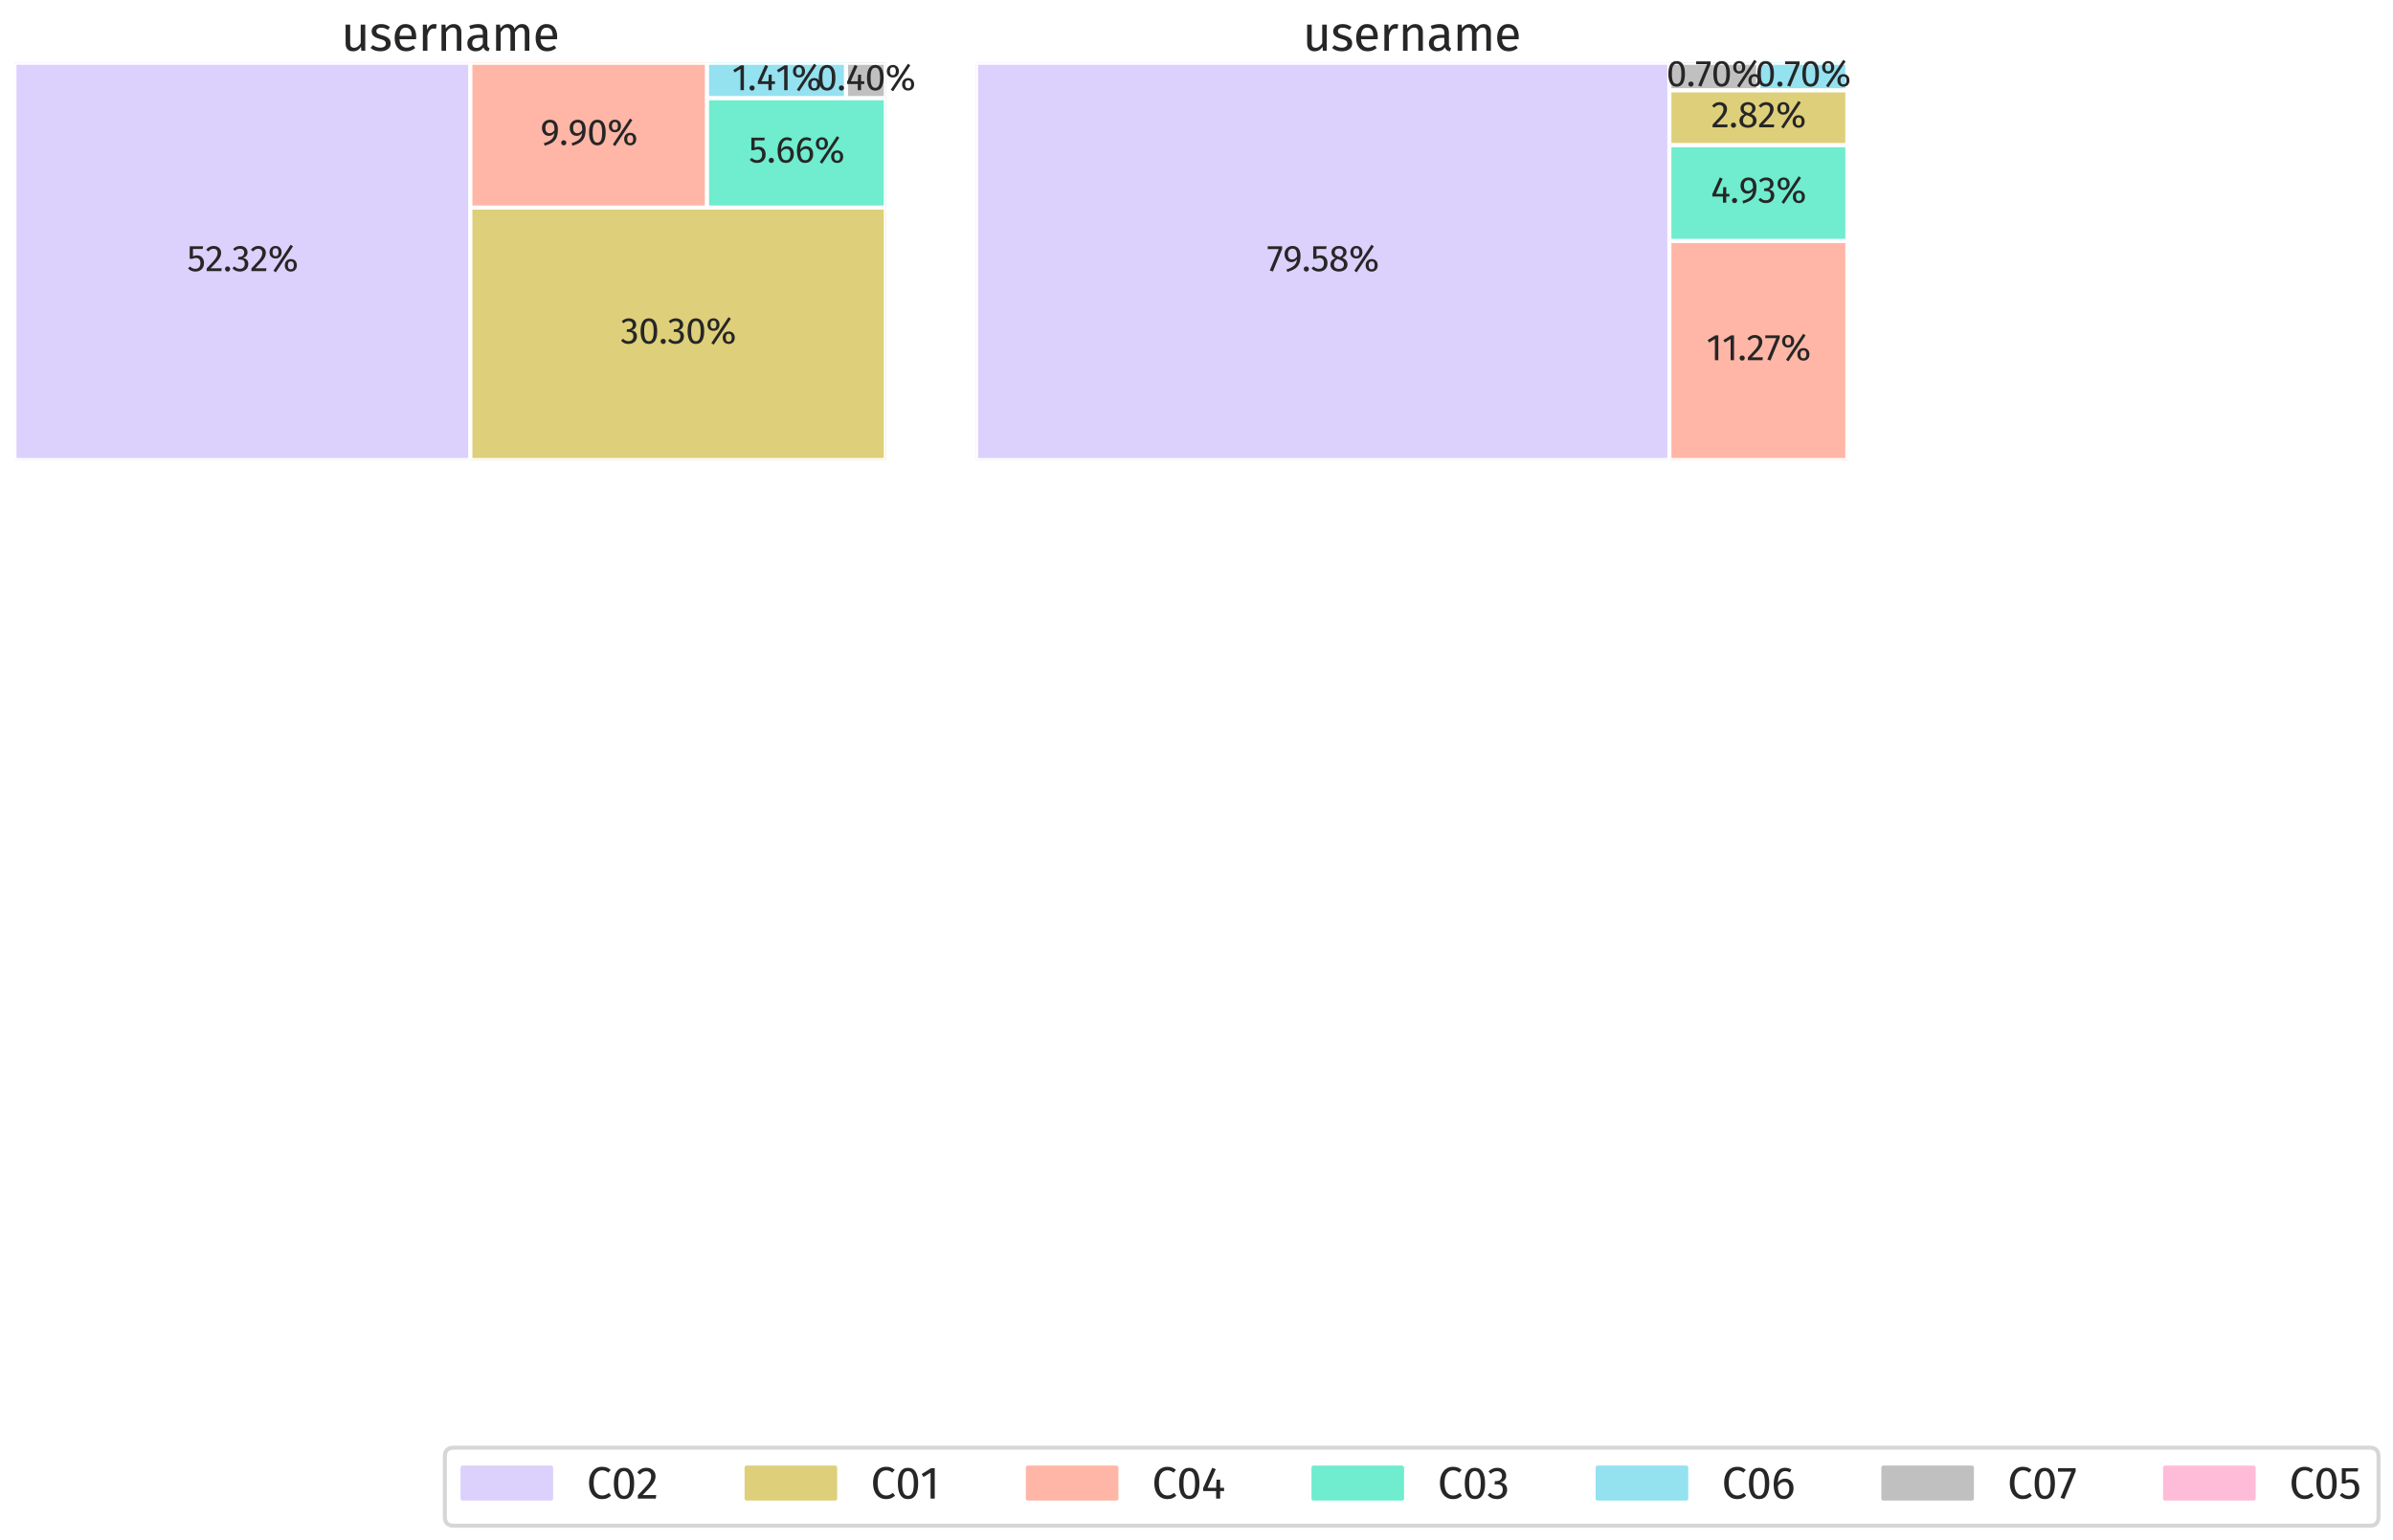 <?xml version="1.0" encoding="utf-8" standalone="no"?>
<!DOCTYPE svg PUBLIC "-//W3C//DTD SVG 1.1//EN"
  "http://www.w3.org/Graphics/SVG/1.1/DTD/svg11.dtd">
<svg xmlns:xlink="http://www.w3.org/1999/xlink" width="1188.771pt" height="765.195pt" viewBox="0 0 1188.771 765.195" xmlns="http://www.w3.org/2000/svg" version="1.1">
 <defs>
  <style type="text/css">*{stroke-linejoin: round; stroke-linecap: butt}</style>
 </defs>
 <g id="figure_1">
  <g id="patch_1">
   <path d="M 0 765.195 
L 1188.771 765.195 
L 1188.771 0 
L 0 0 
z
" style="fill: #ffffff"/>
  </g>
  <g id="axes_1">
   <g id="patch_2">
    <path d="M 7.2 228.55 
L 233.674 228.55 
L 233.674 31.2 
L 7.2 31.2 
z
" clip-path="url(#pa8675da698)" style="fill: #dcd0fc; stroke: #ffffff; stroke-width: 2; stroke-linejoin: miter"/>
   </g>
   <g id="patch_3">
    <path d="M 233.674 228.55 
L 440.036 228.55 
L 440.036 103.116 
L 233.674 103.116 
z
" clip-path="url(#pa8675da698)" style="fill: #decf7a; stroke: #ffffff; stroke-width: 2; stroke-linejoin: miter"/>
   </g>
   <g id="patch_4">
    <path d="M 233.674 103.116 
L 351.252 103.116 
L 351.252 31.2 
L 233.674 31.2 
z
" clip-path="url(#pa8675da698)" style="fill: #ffb6a6; stroke: #ffffff; stroke-width: 2; stroke-linejoin: miter"/>
   </g>
   <g id="patch_5">
    <path d="M 351.252 103.116 
L 440.036 103.116 
L 440.036 48.693 
L 351.252 48.693 
z
" clip-path="url(#pa8675da698)" style="fill: #6fedce; stroke: #ffffff; stroke-width: 2; stroke-linejoin: miter"/>
   </g>
   <g id="patch_6">
    <path d="M 351.252 48.693 
L 420.307 48.693 
L 420.307 31.2 
L 351.252 31.2 
z
" clip-path="url(#pa8675da698)" style="fill: #94e1f0; stroke: #ffffff; stroke-width: 2; stroke-linejoin: miter"/>
   </g>
   <g id="patch_7">
    <path d="M 420.307 48.693 
L 440.036 48.693 
L 440.036 31.2 
L 420.307 31.2 
z
" clip-path="url(#pa8675da698)" style="fill: #c0c0c0; stroke: #ffffff; stroke-width: 2; stroke-linejoin: miter"/>
   </g>
   <g id="text_1">
    <!-- 52.32% -->
    <g style="fill: #262626" transform="translate(92.934 134.708) scale(0.18 -0.18)">
     <defs>
      <path id="FiraSans-Regular-35" d="M 2688 3821 
L 1018 3821 
L 1018 2560 
Q 1344 2726 1702 2726 
Q 2253 2726 2585 2364 
Q 2918 2003 2918 1370 
Q 2918 947 2732 617 
Q 2547 288 2211 105 
Q 1875 -77 1434 -77 
Q 1043 -77 736 60 
Q 429 198 166 467 
L 512 806 
Q 717 602 934 502 
Q 1152 403 1427 403 
Q 1837 403 2070 659 
Q 2304 915 2304 1382 
Q 2304 1850 2093 2061 
Q 1882 2272 1523 2272 
Q 1357 2272 1216 2237 
Q 1075 2202 915 2125 
L 454 2125 
L 454 4282 
L 2771 4282 
L 2688 3821 
z
" transform="scale(0.016)"/>
      <path id="FiraSans-Regular-32" d="M 1459 4346 
Q 1843 4346 2134 4192 
Q 2426 4038 2586 3772 
Q 2746 3507 2746 3174 
Q 2746 2784 2570 2425 
Q 2394 2067 2029 1651 
Q 1664 1235 922 493 
L 2848 493 
L 2778 0 
L 250 0 
L 250 467 
Q 1107 1357 1465 1769 
Q 1824 2182 1977 2489 
Q 2131 2797 2131 3149 
Q 2131 3482 1939 3670 
Q 1747 3859 1427 3859 
Q 1165 3859 966 3750 
Q 768 3642 544 3392 
L 160 3699 
Q 422 4026 742 4186 
Q 1062 4346 1459 4346 
z
" transform="scale(0.016)"/>
      <path id="FiraSans-Regular-2e" d="M 762 813 
Q 954 813 1082 685 
Q 1210 557 1210 371 
Q 1210 186 1082 54 
Q 954 -77 762 -77 
Q 576 -77 448 54 
Q 320 186 320 371 
Q 320 557 448 685 
Q 576 813 762 813 
z
" transform="scale(0.016)"/>
      <path id="FiraSans-Regular-33" d="M 1440 4346 
Q 1837 4346 2121 4198 
Q 2406 4051 2556 3801 
Q 2707 3552 2707 3258 
Q 2707 2867 2480 2614 
Q 2253 2362 1875 2272 
Q 2304 2234 2573 1965 
Q 2842 1696 2842 1235 
Q 2842 864 2662 563 
Q 2483 262 2150 92 
Q 1818 -77 1382 -77 
Q 992 -77 665 67 
Q 339 211 96 499 
L 448 826 
Q 659 608 880 505 
Q 1101 403 1363 403 
Q 1766 403 1996 630 
Q 2227 858 2227 1242 
Q 2227 1664 2009 1837 
Q 1792 2010 1376 2010 
L 1056 2010 
L 1126 2464 
L 1344 2464 
Q 1677 2464 1897 2662 
Q 2118 2861 2118 3219 
Q 2118 3520 1926 3696 
Q 1734 3872 1408 3872 
Q 1158 3872 950 3782 
Q 742 3693 525 3488 
L 218 3840 
Q 762 4346 1440 4346 
z
" transform="scale(0.016)"/>
      <path id="FiraSans-Regular-25" d="M 3923 4550 
L 4333 4282 
L 1370 -198 
L 960 70 
L 3923 4550 
z
M 1325 4346 
Q 1786 4346 2077 4051 
Q 2368 3757 2368 3264 
Q 2368 2771 2077 2476 
Q 1786 2182 1325 2182 
Q 870 2182 579 2476 
Q 288 2771 288 3264 
Q 288 3757 579 4051 
Q 870 4346 1325 4346 
z
M 1325 3949 
Q 1043 3949 924 3757 
Q 806 3565 806 3264 
Q 806 2970 924 2774 
Q 1043 2579 1325 2579 
Q 1843 2579 1843 3264 
Q 1843 3558 1728 3753 
Q 1613 3949 1325 3949 
z
M 3962 2086 
Q 4422 2086 4710 1792 
Q 4998 1498 4998 1005 
Q 4998 512 4710 217 
Q 4422 -77 3962 -77 
Q 3501 -77 3209 217 
Q 2918 512 2918 1005 
Q 2918 1498 3209 1792 
Q 3501 2086 3962 2086 
z
M 3962 1683 
Q 3680 1683 3561 1494 
Q 3443 1306 3443 1005 
Q 3443 710 3561 515 
Q 3680 320 3962 320 
Q 4480 320 4480 1005 
Q 4480 1299 4365 1491 
Q 4250 1683 3962 1683 
z
" transform="scale(0.016)"/>
     </defs>
     <use xlink:href="#FiraSans-Regular-35"/>
     <use xlink:href="#FiraSans-Regular-32" transform="translate(50.1 0)"/>
     <use xlink:href="#FiraSans-Regular-2e" transform="translate(99.6 0)"/>
     <use xlink:href="#FiraSans-Regular-33" transform="translate(123.6 0)"/>
     <use xlink:href="#FiraSans-Regular-32" transform="translate(173.5 0)"/>
     <use xlink:href="#FiraSans-Regular-25" transform="translate(223 0)"/>
    </g>
   </g>
   <g id="text_2">
    <!-- 30.30% -->
    <g style="fill: #262626" transform="translate(308.235 170.666) scale(0.18 -0.18)">
     <defs>
      <path id="FiraSans-Regular-30" d="M 1786 4346 
Q 2496 4346 2857 3779 
Q 3219 3213 3219 2138 
Q 3219 1062 2857 492 
Q 2496 -77 1786 -77 
Q 1075 -77 713 492 
Q 352 1062 352 2138 
Q 352 3213 713 3779 
Q 1075 4346 1786 4346 
z
M 1786 3878 
Q 1370 3878 1168 3468 
Q 966 3059 966 2138 
Q 966 1216 1168 803 
Q 1370 390 1786 390 
Q 2195 390 2400 803 
Q 2605 1216 2605 2138 
Q 2605 3053 2400 3465 
Q 2195 3878 1786 3878 
z
" transform="scale(0.016)"/>
     </defs>
     <use xlink:href="#FiraSans-Regular-33"/>
     <use xlink:href="#FiraSans-Regular-30" transform="translate(49.9 0)"/>
     <use xlink:href="#FiraSans-Regular-2e" transform="translate(105.7 0)"/>
     <use xlink:href="#FiraSans-Regular-33" transform="translate(129.7 0)"/>
     <use xlink:href="#FiraSans-Regular-30" transform="translate(179.6 0)"/>
     <use xlink:href="#FiraSans-Regular-25" transform="translate(235.4 0)"/>
    </g>
   </g>
   <g id="text_3">
    <!-- 9.90% -->
    <g style="fill: #262626" transform="translate(268.398 71.991) scale(0.18 -0.18)">
     <defs>
      <path id="FiraSans-Regular-39" d="M 1658 4346 
Q 2336 4346 2688 3901 
Q 3040 3456 3040 2682 
Q 3040 1805 2803 1270 
Q 2566 736 2080 419 
Q 1594 102 762 -141 
L 627 301 
Q 1485 544 1942 960 
Q 2400 1376 2432 2067 
Q 2285 1837 2035 1696 
Q 1786 1555 1472 1555 
Q 1139 1555 870 1724 
Q 602 1894 445 2204 
Q 288 2515 288 2931 
Q 288 3366 473 3686 
Q 659 4006 969 4176 
Q 1280 4346 1658 4346 
z
M 1594 2016 
Q 2099 2016 2445 2547 
Q 2458 3258 2269 3568 
Q 2080 3878 1670 3878 
Q 1293 3878 1088 3628 
Q 883 3379 883 2918 
Q 883 2470 1075 2243 
Q 1267 2016 1594 2016 
z
" transform="scale(0.016)"/>
     </defs>
     <use xlink:href="#FiraSans-Regular-39"/>
     <use xlink:href="#FiraSans-Regular-2e" transform="translate(52.5 0)"/>
     <use xlink:href="#FiraSans-Regular-39" transform="translate(76.5 0)"/>
     <use xlink:href="#FiraSans-Regular-30" transform="translate(129 0)"/>
     <use xlink:href="#FiraSans-Regular-25" transform="translate(184.8 0)"/>
    </g>
   </g>
   <g id="text_4">
    <!-- 5.66% -->
    <g style="fill: #262626" transform="translate(371.949 80.738) scale(0.18 -0.18)">
     <defs>
      <path id="FiraSans-Regular-36" d="M 1971 2816 
Q 2298 2816 2566 2662 
Q 2835 2509 2995 2201 
Q 3155 1894 3155 1453 
Q 3155 998 2972 649 
Q 2790 301 2480 112 
Q 2170 -77 1792 -77 
Q 1043 -77 697 476 
Q 352 1030 352 2010 
Q 352 2707 547 3235 
Q 742 3763 1107 4054 
Q 1472 4346 1971 4346 
Q 2458 4346 2854 4083 
L 2624 3693 
Q 2323 3878 1965 3878 
Q 1504 3878 1235 3436 
Q 966 2995 941 2253 
Q 1338 2816 1971 2816 
z
M 1792 390 
Q 2163 390 2361 672 
Q 2560 954 2560 1434 
Q 2560 2349 1869 2349 
Q 1587 2349 1350 2192 
Q 1114 2035 947 1760 
Q 966 1056 1168 723 
Q 1370 390 1792 390 
z
" transform="scale(0.016)"/>
     </defs>
     <use xlink:href="#FiraSans-Regular-35"/>
     <use xlink:href="#FiraSans-Regular-2e" transform="translate(50.1 0)"/>
     <use xlink:href="#FiraSans-Regular-36" transform="translate(74.1 0)"/>
     <use xlink:href="#FiraSans-Regular-36" transform="translate(127.4 0)"/>
     <use xlink:href="#FiraSans-Regular-25" transform="translate(180.7 0)"/>
    </g>
   </g>
   <g id="text_5">
    <!-- 1.41% -->
    <g style="fill: #262626" transform="translate(363.604 44.78) scale(0.18 -0.18)">
     <defs>
      <path id="FiraSans-Regular-31" d="M 2067 4282 
L 2067 0 
L 1478 0 
L 1478 3654 
L 480 3046 
L 224 3462 
L 1549 4282 
L 2067 4282 
z
" transform="scale(0.016)"/>
      <path id="FiraSans-Regular-34" d="M 3213 1523 
L 3213 1056 
L 2656 1056 
L 2656 0 
L 2086 0 
L 2086 1056 
L 256 1056 
L 256 1478 
L 1542 4346 
L 2035 4141 
L 877 1523 
L 2093 1523 
L 2144 2675 
L 2656 2675 
L 2656 1523 
L 3213 1523 
z
" transform="scale(0.016)"/>
     </defs>
     <use xlink:href="#FiraSans-Regular-31"/>
     <use xlink:href="#FiraSans-Regular-2e" transform="translate(43.3 0)"/>
     <use xlink:href="#FiraSans-Regular-34" transform="translate(67.3 0)"/>
     <use xlink:href="#FiraSans-Regular-31" transform="translate(120.5 0)"/>
     <use xlink:href="#FiraSans-Regular-25" transform="translate(163.8 0)"/>
    </g>
   </g>
   <g id="text_6">
    <!-- 0.40% -->
    <g style="fill: #262626" transform="translate(405.746 44.78) scale(0.18 -0.18)">
     <use xlink:href="#FiraSans-Regular-30"/>
     <use xlink:href="#FiraSans-Regular-2e" transform="translate(55.8 0)"/>
     <use xlink:href="#FiraSans-Regular-34" transform="translate(79.8 0)"/>
     <use xlink:href="#FiraSans-Regular-30" transform="translate(133 0)"/>
     <use xlink:href="#FiraSans-Regular-25" transform="translate(188.8 0)"/>
    </g>
   </g>
   <g id="text_7">
    <!-- username -->
    <g style="fill: #262626" transform="translate(169.474 25.2) scale(0.24 -0.24)">
     <defs>
      <path id="FiraSans-Regular-75" d="M 3117 0 
L 2611 0 
L 2566 525 
Q 2374 211 2124 67 
Q 1875 -77 1517 -77 
Q 1075 -77 825 192 
Q 576 461 576 954 
L 576 3373 
L 1165 3373 
L 1165 1018 
Q 1165 672 1286 528 
Q 1408 384 1683 384 
Q 2176 384 2528 966 
L 2528 3373 
L 3117 3373 
L 3117 0 
z
" transform="scale(0.016)"/>
      <path id="FiraSans-Regular-73" d="M 1523 3450 
Q 1869 3450 2144 3354 
Q 2419 3258 2669 3066 
L 2419 2694 
Q 2189 2842 1981 2912 
Q 1773 2982 1542 2982 
Q 1254 2982 1088 2864 
Q 922 2746 922 2541 
Q 922 2336 1078 2221 
Q 1235 2106 1645 1997 
Q 2208 1856 2486 1613 
Q 2765 1370 2765 947 
Q 2765 448 2377 185 
Q 1990 -77 1434 -77 
Q 666 -77 160 365 
L 474 723 
Q 902 397 1421 397 
Q 1754 397 1949 534 
Q 2144 672 2144 909 
Q 2144 1082 2073 1187 
Q 2003 1293 1830 1373 
Q 1658 1453 1325 1542 
Q 787 1683 547 1920 
Q 307 2157 307 2522 
Q 307 2784 464 2998 
Q 621 3213 899 3331 
Q 1178 3450 1523 3450 
z
" transform="scale(0.016)"/>
      <path id="FiraSans-Regular-65" d="M 3155 1786 
Q 3155 1638 3142 1485 
L 992 1485 
Q 1030 928 1273 665 
Q 1517 403 1901 403 
Q 2144 403 2349 473 
Q 2554 544 2778 698 
L 3034 346 
Q 2496 -77 1856 -77 
Q 1152 -77 758 384 
Q 365 845 365 1651 
Q 365 2176 534 2582 
Q 704 2989 1021 3219 
Q 1338 3450 1766 3450 
Q 2438 3450 2796 3008 
Q 3155 2566 3155 1786 
z
M 2573 1958 
Q 2573 2458 2374 2720 
Q 2176 2982 1779 2982 
Q 1056 2982 992 1920 
L 2573 1920 
L 2573 1958 
z
" transform="scale(0.016)"/>
      <path id="FiraSans-Regular-72" d="M 2074 3450 
Q 2253 3450 2406 3411 
L 2298 2835 
Q 2144 2874 2003 2874 
Q 1690 2874 1498 2643 
Q 1306 2413 1197 1926 
L 1197 0 
L 608 0 
L 608 3373 
L 1114 3373 
L 1171 2688 
Q 1306 3066 1536 3258 
Q 1766 3450 2074 3450 
z
" transform="scale(0.016)"/>
      <path id="FiraSans-Regular-6e" d="M 2195 3450 
Q 2656 3450 2915 3174 
Q 3174 2899 3174 2419 
L 3174 0 
L 2586 0 
L 2586 2336 
Q 2586 2694 2451 2841 
Q 2317 2989 2054 2989 
Q 1786 2989 1581 2835 
Q 1376 2682 1197 2394 
L 1197 0 
L 608 0 
L 608 3373 
L 1114 3373 
L 1165 2874 
Q 1344 3142 1609 3296 
Q 1875 3450 2195 3450 
z
" transform="scale(0.016)"/>
      <path id="FiraSans-Regular-61" d="M 2880 787 
Q 2880 582 2950 483 
Q 3021 384 3162 333 
L 3027 -77 
Q 2765 -45 2605 70 
Q 2445 186 2368 429 
Q 2029 -77 1363 -77 
Q 864 -77 576 204 
Q 288 486 288 941 
Q 288 1478 675 1766 
Q 1062 2054 1773 2054 
L 2291 2054 
L 2291 2304 
Q 2291 2662 2118 2816 
Q 1946 2970 1587 2970 
Q 1216 2970 678 2790 
L 531 3219 
Q 1158 3450 1696 3450 
Q 2291 3450 2585 3158 
Q 2880 2867 2880 2330 
L 2880 787 
z
M 1498 365 
Q 2003 365 2291 890 
L 2291 1664 
L 1850 1664 
Q 915 1664 915 973 
Q 915 672 1062 518 
Q 1210 365 1498 365 
z
" transform="scale(0.016)"/>
      <path id="FiraSans-Regular-6d" d="M 3994 3450 
Q 4410 3450 4659 3171 
Q 4909 2893 4909 2419 
L 4909 0 
L 4320 0 
L 4320 2336 
Q 4320 2989 3846 2989 
Q 3597 2989 3424 2845 
Q 3251 2701 3053 2394 
L 3053 0 
L 2464 0 
L 2464 2336 
Q 2464 2989 1990 2989 
Q 1734 2989 1561 2841 
Q 1389 2694 1197 2394 
L 1197 0 
L 608 0 
L 608 3373 
L 1114 3373 
L 1165 2880 
Q 1542 3450 2138 3450 
Q 2451 3450 2672 3290 
Q 2893 3130 2989 2842 
Q 3187 3136 3427 3293 
Q 3667 3450 3994 3450 
z
" transform="scale(0.016)"/>
     </defs>
     <use xlink:href="#FiraSans-Regular-75"/>
     <use xlink:href="#FiraSans-Regular-73" transform="translate(58.2 0)"/>
     <use xlink:href="#FiraSans-Regular-65" transform="translate(104.9 0)"/>
     <use xlink:href="#FiraSans-Regular-72" transform="translate(159.4 0)"/>
     <use xlink:href="#FiraSans-Regular-6e" transform="translate(198 0)"/>
     <use xlink:href="#FiraSans-Regular-61" transform="translate(256.6 0)"/>
     <use xlink:href="#FiraSans-Regular-6d" transform="translate(311 0)"/>
     <use xlink:href="#FiraSans-Regular-65" transform="translate(396.7 0)"/>
    </g>
   </g>
  </g>
  <g id="axes_2">
   <g id="patch_8">
    <path d="M 484.862 228.55 
L 829.302 228.55 
L 829.302 31.2 
L 484.862 31.2 
z
" clip-path="url(#p3e41d4769b)" style="fill: #dcd0fc; stroke: #ffffff; stroke-width: 2; stroke-linejoin: miter"/>
   </g>
   <g id="patch_9">
    <path d="M 829.302 228.55 
L 917.698 228.55 
L 917.698 119.667 
L 829.302 119.667 
z
" clip-path="url(#p3e41d4769b)" style="fill: #ffb6a6; stroke: #ffffff; stroke-width: 2; stroke-linejoin: miter"/>
   </g>
   <g id="patch_10">
    <path d="M 829.302 119.667 
L 917.698 119.667 
L 917.698 72.031 
L 829.302 72.031 
z
" clip-path="url(#p3e41d4769b)" style="fill: #6fedce; stroke: #ffffff; stroke-width: 2; stroke-linejoin: miter"/>
   </g>
   <g id="patch_11">
    <path d="M 829.302 72.031 
L 917.698 72.031 
L 917.698 44.81 
L 829.302 44.81 
z
" clip-path="url(#p3e41d4769b)" style="fill: #decf7a; stroke: #ffffff; stroke-width: 2; stroke-linejoin: miter"/>
   </g>
   <g id="patch_12">
    <path d="M 829.302 44.81 
L 873.5 44.81 
L 873.5 31.2 
L 829.302 31.2 
z
" clip-path="url(#p3e41d4769b)" style="fill: #c0c0c0; stroke: #ffffff; stroke-width: 2; stroke-linejoin: miter"/>
   </g>
   <g id="patch_13">
    <path d="M 873.5 44.81 
L 917.698 44.81 
L 917.698 31.2 
L 873.5 31.2 
z
" clip-path="url(#p3e41d4769b)" style="fill: #94e1f0; stroke: #ffffff; stroke-width: 2; stroke-linejoin: miter"/>
   </g>
   <g id="text_8">
    <!-- 79.58% -->
    <g style="fill: #262626" transform="translate(629.3 134.708) scale(0.18 -0.18)">
     <defs>
      <path id="FiraSans-Regular-37" d="M 2650 4282 
L 2650 3840 
L 1050 -64 
L 512 115 
L 2054 3802 
L 160 3802 
L 160 4282 
L 2650 4282 
z
" transform="scale(0.016)"/>
      <path id="FiraSans-Regular-38" d="M 2336 2298 
Q 3238 1933 3238 1146 
Q 3238 794 3049 515 
Q 2861 237 2521 80 
Q 2182 -77 1754 -77 
Q 1318 -77 985 76 
Q 653 230 470 505 
Q 288 781 288 1133 
Q 288 1530 502 1798 
Q 717 2067 1133 2246 
Q 794 2419 630 2665 
Q 467 2912 467 3245 
Q 467 3590 649 3840 
Q 832 4090 1129 4218 
Q 1427 4346 1766 4346 
Q 2099 4346 2396 4224 
Q 2694 4102 2880 3856 
Q 3066 3610 3066 3264 
Q 3066 2944 2886 2713 
Q 2707 2483 2336 2298 
z
M 1766 3904 
Q 1434 3904 1238 3731 
Q 1043 3558 1043 3238 
Q 1043 2931 1232 2771 
Q 1421 2611 1837 2477 
L 1946 2438 
Q 2234 2605 2362 2790 
Q 2490 2976 2490 3245 
Q 2490 3546 2301 3725 
Q 2112 3904 1766 3904 
z
M 1760 390 
Q 2157 390 2390 595 
Q 2624 800 2624 1139 
Q 2624 1370 2534 1526 
Q 2445 1683 2246 1801 
Q 2048 1920 1690 2042 
L 1530 2099 
Q 1210 1946 1056 1712 
Q 902 1478 902 1133 
Q 902 781 1132 585 
Q 1363 390 1760 390 
z
" transform="scale(0.016)"/>
     </defs>
     <use xlink:href="#FiraSans-Regular-37"/>
     <use xlink:href="#FiraSans-Regular-39" transform="translate(44.4 0)"/>
     <use xlink:href="#FiraSans-Regular-2e" transform="translate(96.9 0)"/>
     <use xlink:href="#FiraSans-Regular-35" transform="translate(120.9 0)"/>
     <use xlink:href="#FiraSans-Regular-38" transform="translate(171 0)"/>
     <use xlink:href="#FiraSans-Regular-25" transform="translate(226.1 0)"/>
    </g>
   </g>
   <g id="text_9">
    <!-- 11.27% -->
    <g style="fill: #262626" transform="translate(847.662 178.942) scale(0.18 -0.18)">
     <use xlink:href="#FiraSans-Regular-31"/>
     <use xlink:href="#FiraSans-Regular-31" transform="translate(43.3 0)"/>
     <use xlink:href="#FiraSans-Regular-2e" transform="translate(86.6 0)"/>
     <use xlink:href="#FiraSans-Regular-32" transform="translate(110.6 0)"/>
     <use xlink:href="#FiraSans-Regular-37" transform="translate(160.1 0)"/>
     <use xlink:href="#FiraSans-Regular-25" transform="translate(204.5 0)"/>
    </g>
   </g>
   <g id="text_10">
    <!-- 4.93% -->
    <g style="fill: #262626" transform="translate(849.902 100.682) scale(0.18 -0.18)">
     <use xlink:href="#FiraSans-Regular-34"/>
     <use xlink:href="#FiraSans-Regular-2e" transform="translate(53.2 0)"/>
     <use xlink:href="#FiraSans-Regular-39" transform="translate(77.2 0)"/>
     <use xlink:href="#FiraSans-Regular-33" transform="translate(129.7 0)"/>
     <use xlink:href="#FiraSans-Regular-25" transform="translate(179.6 0)"/>
    </g>
   </g>
   <g id="text_11">
    <!-- 2.82% -->
    <g style="fill: #262626" transform="translate(850.038 63.254) scale(0.18 -0.18)">
     <use xlink:href="#FiraSans-Regular-32"/>
     <use xlink:href="#FiraSans-Regular-2e" transform="translate(49.5 0)"/>
     <use xlink:href="#FiraSans-Regular-38" transform="translate(73.5 0)"/>
     <use xlink:href="#FiraSans-Regular-32" transform="translate(128.6 0)"/>
     <use xlink:href="#FiraSans-Regular-25" transform="translate(178.1 0)"/>
    </g>
   </g>
   <g id="text_12">
    <!-- 0.70% -->
    <g style="fill: #262626" transform="translate(827.768 42.838) scale(0.18 -0.18)">
     <use xlink:href="#FiraSans-Regular-30"/>
     <use xlink:href="#FiraSans-Regular-2e" transform="translate(55.8 0)"/>
     <use xlink:href="#FiraSans-Regular-37" transform="translate(79.8 0)"/>
     <use xlink:href="#FiraSans-Regular-30" transform="translate(124.2 0)"/>
     <use xlink:href="#FiraSans-Regular-25" transform="translate(180 0)"/>
    </g>
   </g>
   <g id="text_13">
    <!-- 0.70% -->
    <g style="fill: #262626" transform="translate(871.966 42.838) scale(0.18 -0.18)">
     <use xlink:href="#FiraSans-Regular-30"/>
     <use xlink:href="#FiraSans-Regular-2e" transform="translate(55.8 0)"/>
     <use xlink:href="#FiraSans-Regular-37" transform="translate(79.8 0)"/>
     <use xlink:href="#FiraSans-Regular-30" transform="translate(124.2 0)"/>
     <use xlink:href="#FiraSans-Regular-25" transform="translate(180 0)"/>
    </g>
   </g>
   <g id="text_14">
    <!-- username -->
    <g style="fill: #262626" transform="translate(647.136 25.2) scale(0.24 -0.24)">
     <use xlink:href="#FiraSans-Regular-75"/>
     <use xlink:href="#FiraSans-Regular-73" transform="translate(58.2 0)"/>
     <use xlink:href="#FiraSans-Regular-65" transform="translate(104.9 0)"/>
     <use xlink:href="#FiraSans-Regular-72" transform="translate(159.4 0)"/>
     <use xlink:href="#FiraSans-Regular-6e" transform="translate(198 0)"/>
     <use xlink:href="#FiraSans-Regular-61" transform="translate(256.6 0)"/>
     <use xlink:href="#FiraSans-Regular-6d" transform="translate(311 0)"/>
     <use xlink:href="#FiraSans-Regular-65" transform="translate(396.7 0)"/>
    </g>
   </g>
  </g>
  <g id="legend_1">
   <g id="patch_14">
    <path d="M 225.389 757.995 
L 1177.171 757.995 
Q 1181.571 757.995 1181.571 753.595 
L 1181.571 723.61 
Q 1181.571 719.21 1177.171 719.21 
L 225.389 719.21 
Q 220.989 719.21 220.989 723.61 
L 220.989 753.595 
Q 220.989 757.995 225.389 757.995 
z
" style="fill: #ffffff; opacity: 0.8; stroke: #cccccc; stroke-width: 2; stroke-linejoin: miter"/>
   </g>
   <g id="patch_15">
    <path d="M 229.789 744.51 
L 273.789 744.51 
L 273.789 729.11 
L 229.789 729.11 
z
" style="fill: #dcd0fc; stroke: #dcd0fc; stroke-width: 2; stroke-linejoin: miter"/>
   </g>
   <g id="text_15">
    <!-- C02 -->
    <g style="fill: #262626" transform="translate(291.389 744.51) scale(0.22 -0.22)">
     <defs>
      <path id="FiraSans-Regular-43" d="M 2182 4486 
Q 2579 4486 2851 4384 
Q 3123 4282 3405 4051 
L 3072 3661 
Q 2669 3987 2221 3987 
Q 1670 3987 1334 3564 
Q 998 3142 998 2208 
Q 998 1299 1331 867 
Q 1664 435 2214 435 
Q 2496 435 2707 531 
Q 2918 627 3155 800 
L 3456 416 
Q 3251 205 2931 64 
Q 2611 -77 2195 -77 
Q 1658 -77 1238 188 
Q 819 454 585 969 
Q 352 1485 352 2208 
Q 352 2931 595 3446 
Q 838 3962 1254 4224 
Q 1670 4486 2182 4486 
z
" transform="scale(0.016)"/>
     </defs>
     <use xlink:href="#FiraSans-Regular-43"/>
     <use xlink:href="#FiraSans-Regular-30" transform="translate(56 0)"/>
     <use xlink:href="#FiraSans-Regular-32" transform="translate(111.8 0)"/>
    </g>
   </g>
   <g id="patch_16">
    <path d="M 370.874 744.51 
L 414.874 744.51 
L 414.874 729.11 
L 370.874 729.11 
z
" style="fill: #decf7a; stroke: #decf7a; stroke-width: 2; stroke-linejoin: miter"/>
   </g>
   <g id="text_16">
    <!-- C01 -->
    <g style="fill: #262626" transform="translate(432.474 744.51) scale(0.22 -0.22)">
     <use xlink:href="#FiraSans-Regular-43"/>
     <use xlink:href="#FiraSans-Regular-30" transform="translate(56 0)"/>
     <use xlink:href="#FiraSans-Regular-31" transform="translate(111.8 0)"/>
    </g>
   </g>
   <g id="patch_17">
    <path d="M 510.595 744.51 
L 554.595 744.51 
L 554.595 729.11 
L 510.595 729.11 
z
" style="fill: #ffb6a6; stroke: #ffb6a6; stroke-width: 2; stroke-linejoin: miter"/>
   </g>
   <g id="text_17">
    <!-- C04 -->
    <g style="fill: #262626" transform="translate(572.195 744.51) scale(0.22 -0.22)">
     <use xlink:href="#FiraSans-Regular-43"/>
     <use xlink:href="#FiraSans-Regular-30" transform="translate(56 0)"/>
     <use xlink:href="#FiraSans-Regular-34" transform="translate(111.8 0)"/>
    </g>
   </g>
   <g id="patch_18">
    <path d="M 652.495 744.51 
L 696.495 744.51 
L 696.495 729.11 
L 652.495 729.11 
z
" style="fill: #6fedce; stroke: #6fedce; stroke-width: 2; stroke-linejoin: miter"/>
   </g>
   <g id="text_18">
    <!-- C03 -->
    <g style="fill: #262626" transform="translate(714.095 744.51) scale(0.22 -0.22)">
     <use xlink:href="#FiraSans-Regular-43"/>
     <use xlink:href="#FiraSans-Regular-30" transform="translate(56 0)"/>
     <use xlink:href="#FiraSans-Regular-33" transform="translate(111.8 0)"/>
    </g>
   </g>
   <g id="patch_19">
    <path d="M 793.67 744.51 
L 837.67 744.51 
L 837.67 729.11 
L 793.67 729.11 
z
" style="fill: #94e1f0; stroke: #94e1f0; stroke-width: 2; stroke-linejoin: miter"/>
   </g>
   <g id="text_19">
    <!-- C06 -->
    <g style="fill: #262626" transform="translate(855.27 744.51) scale(0.22 -0.22)">
     <use xlink:href="#FiraSans-Regular-43"/>
     <use xlink:href="#FiraSans-Regular-30" transform="translate(56 0)"/>
     <use xlink:href="#FiraSans-Regular-36" transform="translate(111.8 0)"/>
    </g>
   </g>
   <g id="patch_20">
    <path d="M 935.59 744.51 
L 979.59 744.51 
L 979.59 729.11 
L 935.59 729.11 
z
" style="fill: #c0c0c0; stroke: #c0c0c0; stroke-width: 2; stroke-linejoin: miter"/>
   </g>
   <g id="text_20">
    <!-- C07 -->
    <g style="fill: #262626" transform="translate(997.19 744.51) scale(0.22 -0.22)">
     <use xlink:href="#FiraSans-Regular-43"/>
     <use xlink:href="#FiraSans-Regular-30" transform="translate(56 0)"/>
     <use xlink:href="#FiraSans-Regular-37" transform="translate(111.8 0)"/>
    </g>
   </g>
   <g id="patch_21">
    <path d="M 1075.555 744.51 
L 1119.555 744.51 
L 1119.555 729.11 
L 1075.555 729.11 
z
" style="fill: #ffbcd9; stroke: #ffbcd9; stroke-width: 2; stroke-linejoin: miter"/>
   </g>
   <g id="text_21">
    <!-- C05 -->
    <g style="fill: #262626" transform="translate(1137.155 744.51) scale(0.22 -0.22)">
     <use xlink:href="#FiraSans-Regular-43"/>
     <use xlink:href="#FiraSans-Regular-30" transform="translate(56 0)"/>
     <use xlink:href="#FiraSans-Regular-35" transform="translate(111.8 0)"/>
    </g>
   </g>
  </g>
 </g>
 <defs>
  <clipPath id="pa8675da698">
   <rect x="7.2" y="31.2" width="432.836" height="197.35"/>
  </clipPath>
  <clipPath id="p3e41d4769b">
   <rect x="484.862" y="31.2" width="432.836" height="197.35"/>
  </clipPath>
 </defs>
</svg>
